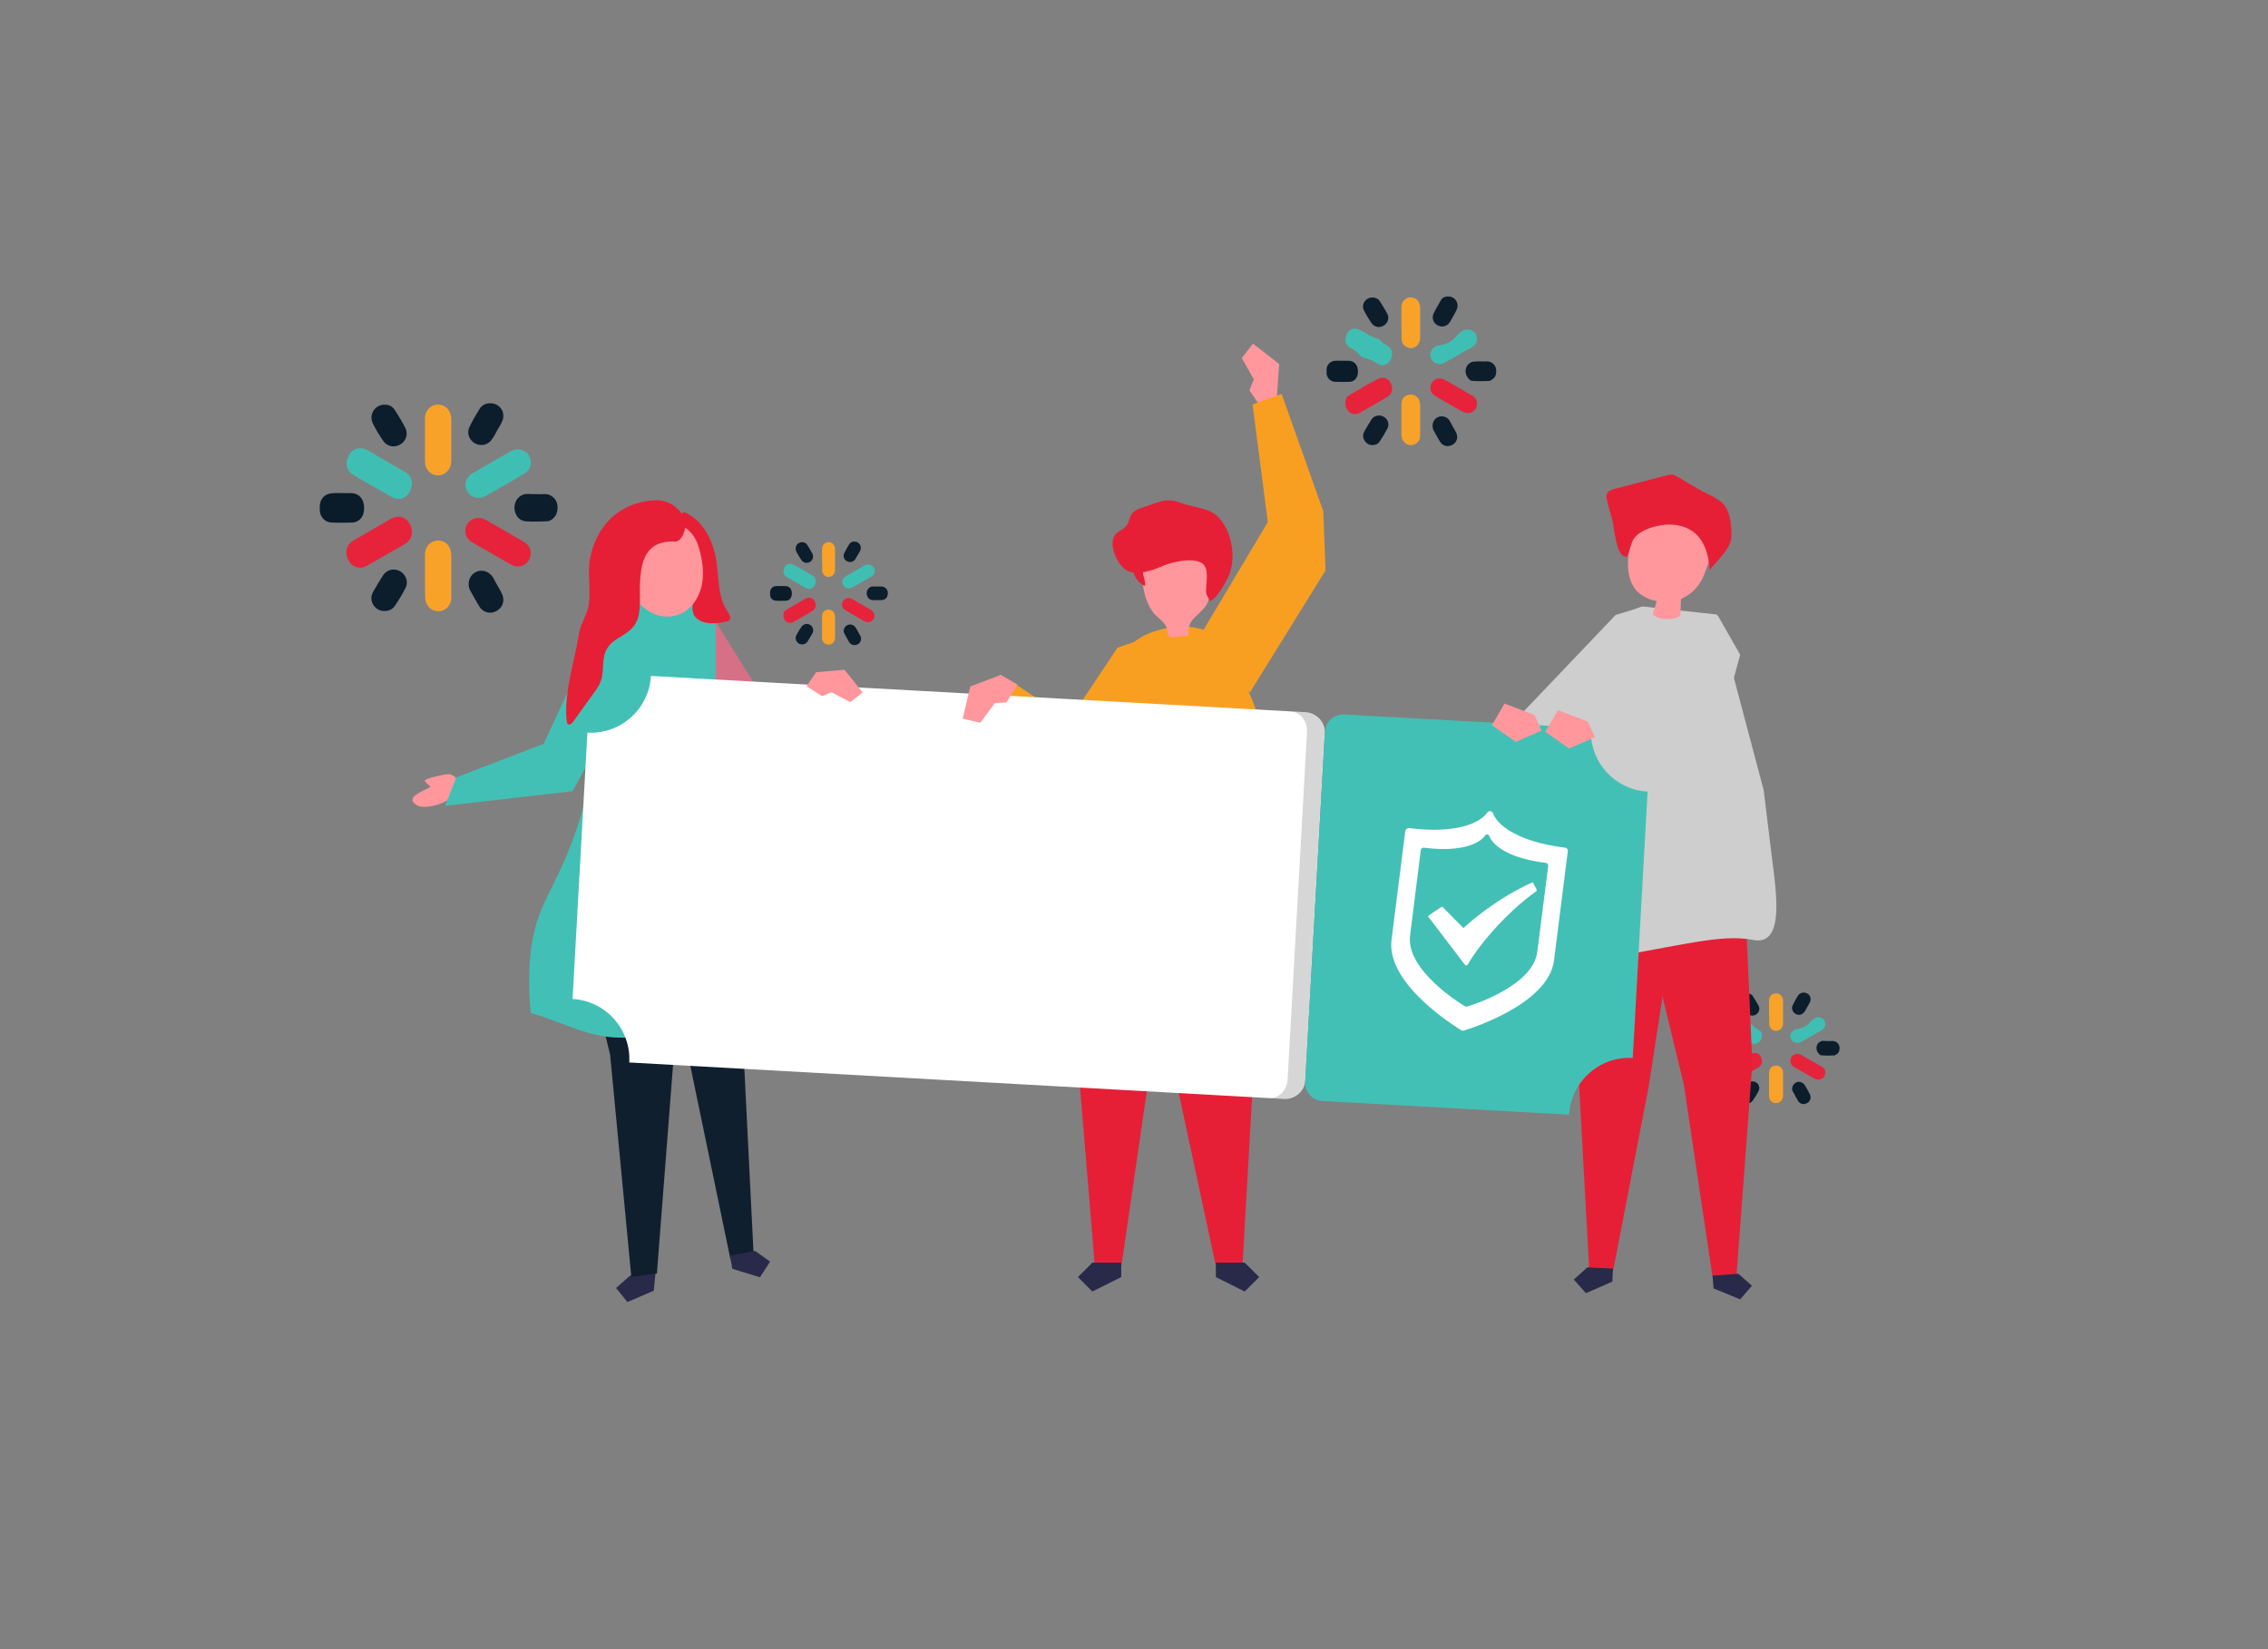 <?xml version="1.0" encoding="utf-8"?>
<!-- Generator: Adobe Illustrator 19.0.0, SVG Export Plug-In . SVG Version: 6.00 Build 0)  -->
<svg version="1.1" xmlns="http://www.w3.org/2000/svg" xmlns:xlink="http://www.w3.org/1999/xlink" x="0px" y="0px"
	 viewBox="0 0 1100 800" style="enable-background:new 0 0 1100 800;" xml:space="preserve">
<rect x="0" y="0" width="1100" height="800" fill="#808080" stroke="none"/>
<style type="text/css">
	.st0{fill:#E6233B;}
	.st1{fill:#3FBFB4;}
	.st2{fill:#F9A229;}
	.st3{fill:#0A1B2A;}
	.st4{fill:#0C1D2C;}
	.st5{fill:#0C1D2B;}
	.st6{fill:#E61F37;}
	.st7{fill:#292949;}
	.st8{fill:#CECECE;}
	.st9{fill:#FF979C;}
	.st10{fill:#0F1F2D;}
	.st11{fill:#43C0B5;}
	.st12{fill:#D67086;}
	.st13{fill:#F89F22;}
	.st14{fill:#FFFFFF;}
	.st15{opacity:0.19;fill:#2B292A;}
</style>
<g id="Layer_2">
	<path class="st0" d="M199.8,258.3c-0.1,2-0.9,3.6-2.4,4.9c-0.6,0.5-1.3,0.8-1.9,1.2c-5.5,3.1-10.9,6.3-16.4,9.4
		c-0.7,0.4-1.3,0.8-2,1.1c-2.8,1.2-6,0.2-7.7-2.4c-1.1-1.7-1.6-3.6-1.3-5.7c0.3-1.9,1.3-3.3,2.9-4.3c1.4-0.9,2.9-1.7,4.4-2.6
		c4.3-2.5,8.6-5,12.9-7.5c0.9-0.5,1.8-1,2.8-1.4c2.8-1,5.8,0.1,7.3,2.6C199.4,255.1,199.8,256.6,199.8,258.3z"/>
	<path class="st1" d="M199.8,234.7c-0.2,1.9-0.7,3.9-2.3,5.5c-1.9,1.8-4.3,2.4-6.7,1.3c-1.2-0.5-2.3-1.2-3.5-1.9
		c-4.8-2.8-9.6-5.5-14.4-8.3c-0.7-0.4-1.3-0.8-1.9-1.2c-2.2-1.4-3.1-3.5-2.8-6c0.1-1.1,0.5-2.2,1-3.2c1.6-3.2,5.2-4.4,8.6-2.7
		c1.8,0.9,3.6,2,5.4,3.1c4.2,2.4,8.3,4.8,12.5,7.2c0.6,0.3,1.1,0.7,1.7,1.1C199,230.8,199.8,232.5,199.8,234.7z"/>
	<path class="st0" d="M257.4,268.4c0,4.3-3.9,7.3-8.1,6.1c-0.9-0.3-1.7-0.7-2.5-1.2c-5.7-3.3-11.4-6.6-17.1-9.8
		c-0.6-0.3-1.1-0.7-1.7-1.1c-2.3-1.9-3-5-1.7-7.6c1.3-2.6,4.2-4,7.1-3.4c0.9,0.2,1.8,0.6,2.6,1c5.9,3.4,11.9,6.8,17.8,10.3
		C256.4,264.2,257.4,265.9,257.4,268.4z"/>
	<path class="st2" d="M206.1,213.4c0-3.3,0-6.6,0-9.8c0-0.9,0-1.9,0.3-2.8c1-2.9,3.3-4.6,6.4-4.5c2.8,0.1,5.1,2,5.8,4.9
		c0.2,0.8,0.3,1.7,0.3,2.5c0,6.5,0,12.9,0,19.4c0,0.8-0.1,1.7-0.3,2.5c-0.7,3-3.4,5.1-6.3,5c-3.1-0.1-5.7-2.5-6.1-5.6
		c-0.1-1.2-0.1-2.4-0.1-3.7C206.1,218.7,206.1,216.1,206.1,213.4z"/>
	<path class="st1" d="M232,241.5c-2.7-0.2-4.6-1.3-5.7-3.8c-1.1-2.5-0.5-5.1,1.4-7c0.5-0.5,1-0.9,1.6-1.2
		c6.1-3.5,12.2-7.1,18.3-10.5c1.7-1,3.5-1.3,5.4-0.7c2.3,0.8,3.9,2.3,4.3,4.7c0.5,2.6-0.3,4.9-2.5,6.4c-1.6,1-3.2,1.9-4.8,2.9
		c-4.6,2.6-9.1,5.3-13.7,7.9C235,240.9,233.6,241.6,232,241.5z"/>
	<path class="st2" d="M206.1,279.4c0-3.3,0-6.6,0-9.9c0-0.7,0-1.5,0.2-2.2c0.6-2.9,3.1-5,6-5.1c3.1-0.1,5.6,1.9,6.3,5
		c0.2,0.9,0.3,1.9,0.3,2.8c0,6.3,0,12.6,0,18.9c0,1,0,2.1-0.3,3.1c-0.9,2.8-3.3,4.6-6.1,4.5c-2.8,0-5.2-1.9-6-4.7
		c-0.3-0.9-0.3-1.9-0.3-2.8C206.1,285.8,206.1,282.6,206.1,279.4z"/>
	<path class="st3" d="M165.9,239.2c1.5,0,3,0,4.5,0c3,0.1,5.2,1.9,5.9,4.8c0.4,1.7,0.4,3.3,0,5c-0.7,2.6-2.8,4.4-5.5,4.5
		c-3.3,0.1-6.6,0.1-9.9,0c-3.2-0.1-5.6-2.6-5.8-5.8c0-0.8,0-1.7,0-2.5c0.2-3.3,2.6-5.8,6-5.9C162.7,239.1,164.3,239.2,165.9,239.2
		C165.9,239.2,165.9,239.2,165.9,239.2z"/>
	<path class="st4" d="M260.1,239.7c1.2,0,2.5,0.1,3.7,0c3.4-0.3,7,2.6,6.6,7c-0.1,1.5-0.4,2.8-1.3,3.9c-1.1,1.4-2.5,2.3-4.3,2.3
		c-3.2,0.1-6.4,0.2-9.6,0c-2.8-0.2-4.6-1.9-5.4-4.6c-0.8-2.8,0.1-5.7,2.2-7.4c1.1-0.8,2.3-1.3,3.6-1.3
		C257.1,239.7,258.6,239.7,260.1,239.7C260.1,239.7,260.1,239.7,260.1,239.7z"/>
	<path class="st4" d="M186.5,196.3c2.1,0,3.9,0.8,5,2.6c1.8,2.8,3.5,5.6,5,8.5c1.6,3.1,0.5,6.6-2.5,8.3c-2.8,1.6-6.3,0.9-8.2-1.9
		c-1.8-2.7-3.6-5.5-5-8.5C178.8,201.1,181.8,196.3,186.5,196.3z"/>
	<path class="st5" d="M227.3,283.4c0-2.9,1.6-5.3,4.2-6.2c2.5-0.9,5.4,0,7.1,2.2c0.7,0.9,1.2,1.9,1.7,2.9c1.1,2,2.3,3.9,3.2,5.9
		c1.8,3.8-0.4,8-4.6,8.9c-2.5,0.5-5-0.6-6.5-3c-1.2-2-2.3-4.1-3.5-6.1c-0.4-0.7-0.7-1.3-1.1-2C227.5,285.2,227.3,284.3,227.3,283.4z
		"/>
	<path class="st5" d="M237.8,195.6c4.7,0,7.7,4.6,5.7,8.9c-0.7,1.6-1.7,3.1-2.6,4.7c-0.7,1.3-1.4,2.7-2.3,3.9
		c-1.8,2.7-5.2,3.5-8,2.1c-3-1.5-4.4-5.1-2.9-8.1c1.4-2.9,3.1-5.8,4.8-8.6C233.7,196.5,235.6,195.6,237.8,195.6z"/>
	<path class="st4" d="M186.4,296.4c-4.8,0-7.3-5-5.9-8.2c0.1-0.3,0.2-0.7,0.4-1c1.6-2.7,3.1-5.4,4.8-8c1.7-2.7,4.9-3.6,7.7-2.4
		c3.3,1.4,4.9,5.2,3.3,8.4c-1.5,3-3.3,5.9-5.2,8.7C190.3,295.7,188.5,296.4,186.4,296.4z"/>
	<path class="st0" d="M395.6,293.7c0,1-0.4,1.8-1.2,2.4c-0.3,0.2-0.6,0.4-0.9,0.6c-2.7,1.6-5.4,3.1-8.1,4.7c-0.3,0.2-0.6,0.4-1,0.5
		c-1.4,0.6-3,0.1-3.8-1.2c-0.5-0.8-0.8-1.8-0.6-2.8c0.1-0.9,0.6-1.6,1.4-2.1c0.7-0.4,1.4-0.8,2.2-1.3c2.1-1.2,4.3-2.5,6.4-3.7
		c0.4-0.3,0.9-0.5,1.4-0.7c1.4-0.5,2.9,0.1,3.6,1.3C395.4,292.1,395.6,292.9,395.6,293.7z"/>
	<path class="st1" d="M395.6,282.1c-0.1,1-0.3,1.9-1.1,2.7c-0.9,0.9-2.2,1.2-3.3,0.6c-0.6-0.3-1.2-0.6-1.7-0.9
		c-2.4-1.4-4.8-2.7-7.1-4.1c-0.3-0.2-0.6-0.4-1-0.6c-1.1-0.7-1.5-1.7-1.4-3c0.1-0.6,0.2-1.1,0.5-1.6c0.8-1.6,2.6-2.2,4.3-1.3
		c0.9,0.5,1.8,1,2.7,1.5c2.1,1.2,4.1,2.4,6.2,3.6c0.3,0.2,0.6,0.3,0.8,0.5C395.2,280.1,395.6,280.9,395.6,282.1z"/>
	<path class="st0" d="M424.1,298.7c0,2.1-2,3.6-4,3c-0.4-0.1-0.9-0.3-1.3-0.6c-2.8-1.6-5.6-3.2-8.5-4.9c-0.3-0.2-0.6-0.3-0.8-0.5
		c-1.1-0.9-1.5-2.5-0.8-3.8c0.6-1.3,2.1-2,3.5-1.7c0.5,0.1,0.9,0.3,1.3,0.5c2.9,1.7,5.9,3.4,8.8,5.1
		C423.6,296.6,424.1,297.5,424.1,298.7z"/>
	<path class="st2" d="M398.7,271.5c0-1.6,0-3.3,0-4.9c0-0.5,0-0.9,0.2-1.4c0.5-1.4,1.6-2.3,3.2-2.2c1.4,0.1,2.5,1,2.8,2.4
		c0.1,0.4,0.1,0.8,0.1,1.2c0,3.2,0,6.4,0,9.6c0,0.4,0,0.8-0.1,1.2c-0.3,1.5-1.7,2.5-3.1,2.5c-1.5-0.1-2.8-1.3-3-2.8
		c-0.1-0.6,0-1.2,0-1.8C398.7,274.1,398.7,272.8,398.7,271.5z"/>
	<path class="st1" d="M411.6,285.4c-1.3-0.1-2.3-0.7-2.8-1.9c-0.5-1.2-0.3-2.5,0.7-3.4c0.2-0.2,0.5-0.4,0.8-0.6c3-1.7,6-3.5,9.1-5.2
		c0.8-0.5,1.7-0.7,2.7-0.3c1.2,0.4,1.9,1.1,2.1,2.3c0.2,1.3-0.1,2.4-1.3,3.2c-0.8,0.5-1.6,1-2.4,1.4c-2.3,1.3-4.5,2.6-6.8,3.9
		C413,285.1,412.3,285.4,411.6,285.4z"/>
	<path class="st2" d="M398.7,304.2c0-1.6,0-3.3,0-4.9c0-0.4,0-0.7,0.1-1.1c0.3-1.5,1.5-2.5,3-2.5c1.5,0,2.8,0.9,3.1,2.5
		c0.1,0.4,0.1,0.9,0.1,1.4c0,3.1,0,6.2,0,9.4c0,0.5,0,1-0.2,1.5c-0.4,1.4-1.6,2.3-3,2.2c-1.4,0-2.6-1-3-2.3
		c-0.1-0.5-0.1-0.9-0.1-1.4C398.7,307.3,398.7,305.7,398.7,304.2z"/>
	<path class="st3" d="M378.8,284.3c0.7,0,1.5,0,2.2,0c1.5,0.1,2.6,0.9,2.9,2.4c0.2,0.8,0.2,1.7,0,2.5c-0.4,1.3-1.4,2.2-2.7,2.2
		c-1.6,0.1-3.3,0.1-4.9,0c-1.6-0.1-2.8-1.3-2.8-2.9c0-0.4,0-0.8,0-1.3c0.1-1.6,1.3-2.9,3-2.9C377.2,284.2,378,284.3,378.8,284.3
		C378.8,284.3,378.8,284.3,378.8,284.3z"/>
	<path class="st4" d="M425.5,284.5c0.6,0,1.2,0,1.8,0c1.7-0.1,3.5,1.3,3.3,3.5c-0.1,0.7-0.2,1.4-0.6,1.9c-0.5,0.7-1.3,1.1-2.1,1.2
		c-1.6,0-3.2,0.1-4.7,0c-1.4-0.1-2.3-0.9-2.7-2.3c-0.4-1.4,0-2.8,1.1-3.7c0.5-0.4,1.1-0.6,1.8-0.6
		C424,284.5,424.7,284.5,425.5,284.5C425.5,284.5,425.5,284.5,425.5,284.5z"/>
	<path class="st4" d="M389,263c1,0,1.9,0.4,2.5,1.3c0.9,1.4,1.7,2.8,2.5,4.2c0.8,1.5,0.2,3.3-1.2,4.1c-1.4,0.8-3.1,0.5-4.1-0.9
		c-0.9-1.4-1.8-2.7-2.5-4.2C385.2,265.4,386.7,263,389,263z"/>
	<path class="st5" d="M409.2,306.2c0-1.4,0.8-2.6,2.1-3.1c1.3-0.4,2.7,0,3.5,1.1c0.3,0.4,0.6,0.9,0.9,1.4c0.5,1,1.1,1.9,1.6,2.9
		c0.9,1.9-0.2,4-2.3,4.4c-1.2,0.2-2.5-0.3-3.2-1.5c-0.6-1-1.1-2-1.7-3c-0.2-0.3-0.4-0.7-0.5-1C409.3,307,409.2,306.6,409.2,306.2z"
		/>
	<path class="st5" d="M414.4,262.7c2.3,0,3.8,2.3,2.8,4.4c-0.4,0.8-0.8,1.6-1.3,2.3c-0.4,0.6-0.7,1.3-1.1,1.9
		c-0.9,1.3-2.6,1.7-3.9,1c-1.5-0.7-2.2-2.5-1.4-4c0.7-1.5,1.5-2.9,2.4-4.3C412.4,263.1,413.3,262.7,414.4,262.7z"/>
	<path class="st4" d="M389,312.6c-2.4,0-3.6-2.5-2.9-4.1c0.1-0.2,0.1-0.4,0.2-0.5c0.8-1.3,1.5-2.7,2.4-3.9c0.9-1.3,2.4-1.8,3.8-1.2
		c1.6,0.7,2.4,2.6,1.6,4.2c-0.8,1.5-1.7,2.9-2.6,4.3C390.9,312.2,390,312.6,389,312.6z"/>
	<path class="st0" d="M675.2,188.6c0,1.4-0.6,2.6-1.7,3.5c-0.4,0.3-0.9,0.6-1.4,0.9c-3.9,2.3-7.8,4.5-11.7,6.7
		c-0.5,0.3-0.9,0.5-1.4,0.8c-2,0.8-4.3,0.2-5.5-1.7c-1.2-1.8-1.4-4-0.2-6.3c2.1-1.5,4.4-2.6,6.6-4c2-1.4,4.2-2.5,6.4-3.6
		c2.1-1.1,4.1-2.9,7.3-0.5C674.6,185.6,675.1,187,675.2,188.6z"/>
	<path class="st1" d="M675.2,171.8c-0.3,2.2-0.9,4.5-4.5,5.5c-3-0.5-5.2-3-8.2-3.5c-1.4-0.2-2.7-1-3.6-2.2c-1.2-1.4-2.8-2.1-4.3-3.1
		c-1.6-1-2.2-2.5-2-4.3c0.1-0.8,0.3-1.6,0.7-2.3c1.1-2.3,3.7-3.2,6.2-1.9c2.8,1.4,5.3,3.4,8.4,4.2c0.9,0.2,1.7,0.8,2.3,1.6
		c0.8,1.1,2.2,1.5,3.3,2.4C674.6,168.9,675.2,170.2,675.2,171.8z"/>
	<path class="st0" d="M716.4,195.8c0,3.1-2.8,5.3-5.8,4.4c-0.6-0.2-1.2-0.5-1.8-0.8c-4.1-2.3-8.1-4.7-12.2-7
		c-0.4-0.2-0.8-0.5-1.2-0.8c-1.6-1.3-2.1-3.6-1.2-5.5c0.9-1.9,3-2.9,5-2.4c0.7,0.1,1.3,0.4,1.9,0.7c4.2,2.5,8.5,4.9,12.7,7.4
		C715.6,192.8,716.4,194.1,716.4,195.8z"/>
	<path class="st2" d="M679.7,156.5c0-2.3,0-4.7,0-7c0-0.7,0-1.3,0.2-2c0.7-2.1,2.4-3.3,4.6-3.2c2,0.1,3.6,1.4,4.1,3.5
		c0.1,0.6,0.2,1.2,0.2,1.8c0,4.6,0,9.3,0,13.9c0,0.6,0,1.2-0.2,1.8c-0.5,2.1-2.4,3.7-4.5,3.6c-2.2-0.1-4.1-1.8-4.3-4
		c-0.1-0.9,0-1.7,0-2.6C679.7,160.3,679.7,158.4,679.7,156.5z"/>
	<path class="st1" d="M698.2,176.6c-1.9-0.1-3.3-1-4.1-2.7c-0.8-1.8-0.4-3.6,1-5c0.7-0.7,1.6-1.2,2.5-1.3c3.2-0.4,6.3-1.6,8.4-4.1
		c2.8-3.3,5.9-5.4,9.7-1.8c1.1,2.6,0.9,4.9-1.3,6.4c-1.1,0.7-2.3,1.4-3.5,2c-3.3,1.9-6.5,3.8-9.8,5.6
		C700.3,176.2,699.3,176.7,698.2,176.6z"/>
	<path class="st2" d="M679.7,203.7c0-2.4,0-4.7,0-7.1c0-0.5,0-1.1,0.1-1.6c0.4-2.1,2.2-3.6,4.3-3.6c2.2,0,4,1.3,4.5,3.6
		c0.1,0.6,0.2,1.3,0.2,2c0,4.5,0,9,0,13.5c0,0.7,0,1.5-0.2,2.2c-0.6,2-2.4,3.3-4.4,3.2c-2,0-3.7-1.4-4.3-3.4c-0.2-0.7-0.2-1.3-0.2-2
		C679.7,208.3,679.7,206,679.7,203.7z"/>
	<path class="st3" d="M651,175c1.1,0,2.1,0,3.2,0c2.1,0.1,3.7,1.4,4.2,3.4c0.3,1.2,0.3,2.4,0,3.6c-0.5,1.9-2,3.2-3.9,3.2
		c-2.3,0.1-4.7,0.1-7,0c-2.3-0.1-4-1.9-4.1-4.2c0-0.6,0-1.2,0-1.8c0.1-2.4,1.9-4.1,4.3-4.2C648.7,174.9,649.8,175,651,175
		C651,175,651,175,651,175z"/>
	<path class="st4" d="M718.3,175.3c0.9,0,1.8,0.1,2.6,0c2.4-0.2,5,1.8,4.8,5c-0.1,1.8-0.7,3.4-3.3,4.5c0,0,0,0,0,0
		c-3,0.1-6,0.2-8.9-0.1c0,0,0,0,0,0c-3.5-2.3-3.3-6.5-0.9-8.4c0.8-0.6,1.6-0.9,2.6-0.9C716.2,175.3,717.2,175.3,718.3,175.3
		C718.3,175.3,718.3,175.3,718.3,175.3z"/>
	<path class="st4" d="M665.6,144.3c1.5,0,2.8,0.6,3.6,1.8c1.3,2,2.5,4,3.6,6c1.2,2.2,0.3,4.7-1.8,5.9c-2,1.2-4.5,0.7-5.9-1.4
		c-1.3-2-2.6-4-3.6-6.1C660.1,147.7,662.3,144.3,665.6,144.3z"/>
	<path class="st5" d="M694.8,206.6c0-2.1,1.2-3.8,3-4.4c1.8-0.6,3.9,0,5,1.5c0.5,0.6,0.8,1.4,1.2,2.1c0.8,1.4,1.6,2.8,2.3,4.2
		c1.3,2.8-0.3,5.7-3.3,6.3c-1.8,0.4-3.6-0.4-4.6-2.1c-0.9-1.4-1.7-2.9-2.5-4.4c-0.3-0.5-0.5-0.9-0.8-1.4
		C694.9,207.8,694.9,207.2,694.8,206.6z"/>
	<path class="st5" d="M702.4,143.8c3.3,0,5.5,3.3,4.1,6.4c-0.5,1.2-1.2,2.2-1.8,3.4c-0.5,0.9-1,1.9-1.6,2.8
		c-1.3,1.9-3.7,2.5-5.7,1.5c-2.2-1.1-3.1-3.6-2.1-5.8c1-2.1,2.2-4.1,3.4-6.2C699.4,144.4,700.7,143.8,702.4,143.8z"/>
	<path class="st4" d="M665.6,215.9c-3.4,0-5.2-3.6-4.2-5.9c0.1-0.2,0.2-0.5,0.3-0.7c1.1-1.9,2.2-3.8,3.4-5.7
		c1.2-1.9,3.5-2.5,5.5-1.7c2.4,1,3.5,3.7,2.3,6c-1.1,2.1-2.4,4.2-3.7,6.2C668.4,215.4,667.1,215.9,665.6,215.9z"/>
	<path class="st0" d="M854.6,514.9c0,1.1-0.5,1.9-1.3,2.6c-0.3,0.2-0.7,0.4-1,0.6c-2.9,1.7-5.8,3.3-8.7,5c-0.3,0.2-0.7,0.4-1.1,0.6
		c-1.5,0.6-3.2,0.1-4.1-1.3c-0.9-1.4-1-3-0.1-4.7c1.6-1.1,3.3-1.9,4.9-3c1.5-1,3.1-1.9,4.8-2.7c1.6-0.8,3.1-2.2,5.4-0.3
		C854.2,512.7,854.6,513.7,854.6,514.9z"/>
	<path class="st1" d="M854.6,502.4c-0.2,1.6-0.7,3.3-3.4,4.1c-2.2-0.4-3.9-2.2-6.1-2.6c-1.1-0.2-2-0.8-2.7-1.6
		c-0.9-1-2.1-1.5-3.2-2.3c-1.2-0.8-1.6-1.9-1.5-3.2c0.1-0.6,0.2-1.2,0.5-1.7c0.8-1.7,2.8-2.4,4.6-1.4c2.1,1,3.9,2.5,6.2,3.1
		c0.7,0.2,1.2,0.6,1.7,1.2c0.6,0.8,1.6,1.1,2.5,1.8C854.2,500.2,854.6,501.2,854.6,502.4z"/>
	<path class="st0" d="M885.3,520.3c0,2.3-2.1,3.9-4.3,3.3c-0.5-0.1-0.9-0.4-1.4-0.6c-3-1.7-6.1-3.5-9.1-5.2
		c-0.3-0.2-0.6-0.3-0.9-0.6c-1.2-1-1.6-2.7-0.9-4.1c0.7-1.4,2.2-2.1,3.8-1.8c0.5,0.1,0.9,0.3,1.4,0.6c3.2,1.8,6.3,3.6,9.5,5.5
		C884.7,518,885.3,519,885.3,520.3z"/>
	<path class="st2" d="M858,491c0-1.7,0-3.5,0-5.2c0-0.5,0-1,0.2-1.5c0.5-1.6,1.8-2.5,3.4-2.4c1.5,0.1,2.7,1.1,3.1,2.6
		c0.1,0.4,0.1,0.9,0.1,1.3c0,3.4,0,6.9,0,10.3c0,0.4,0,0.9-0.1,1.3c-0.4,1.6-1.8,2.7-3.4,2.7c-1.6-0.1-3-1.4-3.2-3
		c-0.1-0.6,0-1.3,0-1.9C858,493.8,858,492.4,858,491z"/>
	<path class="st1" d="M871.7,505.9c-1.4-0.1-2.5-0.7-3-2c-0.6-1.3-0.3-2.7,0.8-3.7c0.5-0.5,1.2-0.9,1.9-1c2.4-0.3,4.7-1.2,6.2-3
		c2.1-2.4,4.4-4,7.2-1.4c0.8,1.9,0.6,3.7-0.9,4.7c-0.8,0.6-1.7,1-2.6,1.5c-2.4,1.4-4.8,2.8-7.3,4.2
		C873.3,505.6,872.6,506,871.7,505.9z"/>
	<path class="st2" d="M858,526.1c0-1.8,0-3.5,0-5.3c0-0.4,0-0.8,0.1-1.2c0.3-1.6,1.6-2.7,3.2-2.7c1.7,0,3,1,3.4,2.6
		c0.1,0.5,0.1,1,0.1,1.5c0,3.4,0,6.7,0,10.1c0,0.6,0,1.1-0.2,1.6c-0.5,1.5-1.8,2.4-3.3,2.4c-1.5,0-2.8-1-3.2-2.5
		c-0.1-0.5-0.1-1-0.1-1.5C858,529.5,858,527.8,858,526.1z"/>
	<path class="st3" d="M836.6,504.7c0.8,0,1.6,0,2.4,0c1.6,0.1,2.8,1,3.1,2.5c0.2,0.9,0.2,1.8,0,2.7c-0.4,1.4-1.5,2.4-2.9,2.4
		c-1.7,0.1-3.5,0.1-5.2,0c-1.7-0.1-3-1.4-3.1-3.1c0-0.4,0-0.9,0-1.3c0.1-1.8,1.4-3.1,3.2-3.2C834.9,504.7,835.7,504.7,836.6,504.7
		C836.6,504.7,836.6,504.7,836.6,504.7z"/>
	<path class="st4" d="M886.7,505c0.7,0,1.3,0,2,0c1.8-0.1,3.7,1.4,3.5,3.7c-0.1,1.4-0.5,2.5-2.5,3.3c0,0,0,0,0,0
		c-2.2,0.1-4.4,0.1-6.7-0.1c0,0,0,0,0,0c-2.6-1.7-2.5-4.9-0.7-6.3c0.6-0.4,1.2-0.7,1.9-0.7C885.1,505,885.9,505,886.7,505
		C886.7,505,886.7,505,886.7,505z"/>
	<path class="st4" d="M847.5,481.9c1.1,0,2.1,0.4,2.7,1.4c0.9,1.5,1.9,3,2.7,4.5c0.9,1.6,0.2,3.5-1.3,4.4c-1.5,0.9-3.4,0.5-4.4-1
		c-1-1.5-1.9-2.9-2.7-4.5C843.4,484.4,845,481.9,847.5,481.9z"/>
	<path class="st5" d="M869.2,528.3c0-1.5,0.9-2.8,2.2-3.3c1.3-0.5,2.9,0,3.8,1.2c0.4,0.5,0.6,1,0.9,1.5c0.6,1,1.2,2.1,1.7,3.1
		c1,2-0.2,4.3-2.4,4.7c-1.3,0.3-2.7-0.3-3.4-1.6c-0.7-1.1-1.2-2.2-1.8-3.3c-0.2-0.3-0.4-0.7-0.6-1
		C869.3,529.2,869.3,528.7,869.2,528.3z"/>
	<path class="st5" d="M874.8,481.5c2.5,0,4.1,2.4,3,4.7c-0.4,0.9-0.9,1.7-1.4,2.5c-0.4,0.7-0.7,1.4-1.2,2.1c-1,1.4-2.7,1.9-4.2,1.1
		c-1.6-0.8-2.3-2.7-1.5-4.3c0.8-1.6,1.6-3.1,2.5-4.6C872.7,482,873.6,481.5,874.8,481.5z"/>
	<path class="st4" d="M847.5,535.2c-2.5,0-3.9-2.7-3.1-4.4c0.1-0.2,0.1-0.4,0.2-0.5c0.8-1.4,1.6-2.9,2.5-4.2
		c0.9-1.4,2.6-1.9,4.1-1.3c1.8,0.7,2.6,2.8,1.7,4.5c-0.8,1.6-1.8,3.1-2.8,4.6C849.6,534.8,848.6,535.2,847.5,535.2z"/>
</g>
<g id="Object">
	<g>
		<g>
			<g>
				<g>
					<polygon class="st6" points="847.2,455.1 849.9,515.9 842.2,619.3 830.7,620.1 816.7,526.2 797.4,446.7 					"/>
					<polygon class="st7" points="831.1,625 844,630.3 849.7,623.7 843.1,617.9 830.6,618.8 					"/>
				</g>
				<g>
					<polygon class="st6" points="765.8,433.6 763.3,479.5 770.8,616.2 782.3,616.8 799.6,527.2 814.8,428.8 					"/>
					<polygon class="st7" points="782,621.7 769.2,627.3 763.3,620.7 769.9,614.8 782.3,615.4 					"/>
				</g>
				<g>
					<path class="st8" d="M832.8,298.1l-35.9-3.9c0,0-20,2.1-33.6,49.6c-7.5,26.4-9.8,68-10.4,99.8c0.8,4.5,5.8,24.4,26.6,21
						c35.8-5.8,54.9-11.6,70.5-8.7c13.3,2.9,12.2-15.4,10.7-29.4l-5.3-43.2L832.8,298.1z"/>
				</g>
				<g>
					<path class="st9" d="M825.8,253.4c-9.1-2-18.4-3.8-27.4-2c-2,0.4-4.1,1.1-5.2,2.8c-0.4,0.7-0.6,1.4-0.8,2.2
						c-2.3,8.5-5.2,21.1,0.4,29c1.1,1.5,2.5,2.7,4,3.6c2.1,1.3,4.3,2.2,6.7,2.6c-0.5,2.1-1.2,4.2-2,6.2c2.1,3.1,11.7,3.5,13.5,0.5
						c0.1-2.6,0.2-5.2,0.3-7.8c1.2-0.5,2.3-1.1,3.4-1.8c4.1-2.7,6.9-6.9,8.4-11.5c1.7-5,4.1-9.8,5.7-14.9c0.6-1.9,1-4,0-5.7
						c-1-1.8-3.3-2.4-5.3-2.9C827,253.7,826.4,253.5,825.8,253.4z"/>
					<path class="st6" d="M795.7,258.3c4.5-2.9,11.2-4.1,15.4-3.8c12.7,0.9,17.4,10.3,18.1,22c3.5-4.5,10.1-10.1,10.5-15.8
						c0.3-4.7-0.3-11.1-3-15.1c-2.5-3.8-8.8-5.9-12.5-8.1c-3.5-2.1-7.1-4.1-10.6-6.2c-0.7-0.4-1.5-0.9-2.3-1c-1-0.2-2,0.1-3,0.3
						c-8.3,2.2-16.7,4.3-25,6.5c-1.6,0.4-3.4,1-4,2.6c-0.4,0.9-0.1,2,0.1,3c0.9,4.3,2.8,8.8,3.2,13.1c0.5,2.5,2,15.6,6.5,14.1
						c1.3-2.2,1.5-4.8,2.6-7.2C792.4,260.9,793.9,259.4,795.7,258.3z"/>
				</g>
				<polygon class="st8" points="796.8,294.3 783.6,298.3 735.1,349.2 732.2,365.9 755.4,404.2 761.6,390.2 751.8,361.9 
					767.4,350.9 788.2,304.1 				"/>
			</g>
		</g>
		<g>
			<g id="XMLID_1018_">
				<g id="XMLID_1020_">
					<polygon class="st7" points="317.7,619.8 317.1,626.1 304.3,631.6 298.8,624.8 305.5,618.9 318.3,613.4 					"/>
				</g>
				<g id="XMLID_1019_">
					<polygon class="st10" points="328.4,491.2 318.6,617.8 306.2,619.4 295.9,511.5 287.5,477.3 					"/>
				</g>
			</g>
			<g id="XMLID_1015_">
				<g id="XMLID_1017_">
					<polygon class="st10" points="358,458 365.5,608.4 354.2,610.5 330.6,496.7 317.7,463.7 					"/>
				</g>
				<g id="XMLID_1016_">
					<polygon class="st7" points="355.2,615.5 368.6,619.6 373.5,612 366.2,606.8 354,609.1 					"/>
				</g>
			</g>
			<g id="XMLID_1014_">
				<path class="st11" d="M342.1,295.5c-9.1-7.6-31.2-3.2-42.8-3.2c1.1,0-11,64.7-11.4,70.4c-1.4,20.6-7.8,41.4-16.6,60.2
					c-3.7,7.9-8.1,15.6-10.8,24c-4.4,13.9-4.4,30.2-3.1,44.5c12.4,3.4,24.1,9.8,36.9,11.5c10.5,1.4,21.2-0.6,31.7-1.5
					c12.5-1.1,25.1-0.8,37.6-1.8c12.5-1,25.2-3.3,36.3-9.2c-5-9.6-8.8-19.7-11.9-30c-3.2-10.2-7.2-21.6-8.4-32.3
					c-1-9.6-1.2-19.4-2.6-29.2c-1.6-11.4-3.6-22.7-6.3-33.9c-3.1-12.8-7.2-25.3-12.3-37.4c-3.8-9.2-8.4-24.4-15.6-31.5
					C342.6,295.9,342.3,295.7,342.1,295.5z"/>
			</g>
			<polygon class="st12" points="347.1,301.6 379.9,354.1 397.9,329.1 414.9,331.9 406.8,372.5 384.5,389.1 347.1,366.6 			"/>
		</g>
		<g>
			<polygon class="st13" points="556.5,309.2 542,314.2 518.6,349.3 488.6,329.2 479.1,340.5 494.2,363 521.5,382.4 556.5,345.8 			
				"/>
			<polygon class="st9" points="619.3,192.3 620.4,176.6 607.7,166.7 602.3,173.7 608.1,184 606,189.3 611.7,197.8 			"/>
			<g>
				<g>
					<g>
						<polygon class="st6" points="522.5,410.3 521.5,499.4 531,614.1 543.9,614.1 559.3,508.2 577,402.2 						"/>
						<polygon class="st7" points="543.8,619.5 529.8,626.5 522.8,619.5 529.8,612.5 543.8,612.5 						"/>
					</g>
					<g>
						<polygon class="st6" points="611,410.3 611.3,461.8 602.6,614.1 589.7,614.1 568,513 556.5,402.2 						"/>
						<polygon class="st7" points="589.7,619.5 603.7,626.5 610.7,619.5 603.7,612.5 589.7,612.5 						"/>
					</g>
				</g>
				<path class="st13" d="M624.4,441.3c0.3,8.2,0.1,19.1-3.3,19.5c-0.6,0.1-1.3-0.2-1.8-0.5c-6-2.9-10.3-7-16.2-9.8
					c-6.2-2.9-13.2-4.5-20.1-5.6c-10.2-1.6-20.7-2.6-31-2.7c-8.9-0.1-18.1,4-26.5,6.2c-3.2,0.9-5.9,3.2-8.5,5.1
					c-4,2.7-5.7,3.8-5.2-1.8c0.9-9.1,1.8-18.2,2.9-27.2c2.2-18.1,5.3-36.1,10.4-53.6c2-6.7,4.2-13.3,6.5-19.8c2.8-8,5.5-16,8.3-24.1
					c3.4-10,9.2-17,19.3-20.5c8.7-3,19.6-3.8,28.1,0.4c9.4,4.7,13.9,20.7,18.5,29.2c4,7.5,9.1,27.9,10.6,35.9
					c1.8,9.7,3.5,19.4,4.8,29c1.5,10.7,2.5,21.3,2.8,31.9C624.1,434.1,624.3,437.4,624.4,441.3z"/>
				<g>
					<path class="st9" d="M567.2,308.7c0.2,0.2,0.4,0.3,0.7,0.4c0.5,0.2,1.1,0.1,1.7,0c2.3-0.3,4.6-0.5,6.9-0.8
						c-0.8-7.1,3.4-8.7,7.4-13.2c4.1-4.6,2.8-10.8,2.6-16.5c-0.1-1.6-0.1-3.2-0.8-4.6c-1.2-2.5-3.9-3.9-6.5-4.7
						c-6.7-2.1-14.4-1.6-20.3,2.2c-1.6,1-3,2.3-3.9,4c-1.3,2.6-1,5.6-0.6,8.5c0.6,4.4,1.9,8.7,4.4,12.4c2.3,3.5,6.7,5.1,7.3,9.3
						C566.1,306.8,566.4,308,567.2,308.7z"/>
					<g>
						<path class="st6" d="M554.5,278.9c0.4,1.8,1.2,3.6,0.8,5.3c-2.8-1-4.7-3.8-5.7-6.8c-0.5-1.3-0.8-2.7-0.7-4.1
							c0.1-1.4,0.7-2.8,1.8-3.6c1.6-1.1,4.3-0.7,4.8,1.3C556.1,273.1,554,276.3,554.5,278.9z"/>
						<path class="st6" d="M539.6,263.3c0.1-2.1,0.9-4,2.8-5.3c1.6-1.1,3.5-2,4.5-3.8c0.8-1.4,0.9-3.1,1.7-4.4
							c1.4-2.5,4.4-3.2,7-4.1c6.6-2.1,10.1-4.5,17-1.8c4.9,1.9,11.3,2.2,15.9,5c1.9,1.2,3.5,3,4.9,5.1c4.6,7.2,5.7,17.4,2.7,24.9
							c-0.7,1.7-1.5,3.2-2.4,4.7c-1.8,3-3.8,6.6-7,8.1c-0.2-1.4-1.2-2.2-1.6-3.6c-0.2-1-0.2-2-0.1-3c0.2-4,1.4-10.2-2.5-12.2
							c-5-2.5-14.4-0.2-19.2,1.9c-4.3,1.9-11.5,4.3-16,2.3C542.9,275.3,539.4,267.9,539.6,263.3z"/>
					</g>
				</g>
			</g>
			<polygon class="st13" points="583.4,306.1 614.9,253.3 607.5,196.2 621.6,191.1 641.8,248 642.9,276.7 606.1,336.1 			"/>
		</g>
		<g id="XMLID_1010_">
			<g id="XMLID_1012_">
				<g id="XMLID_1013_">
					<path class="st9" d="M216.8,388.2c-2.5,2.1-11,4.3-14.2,2.6c-7.3-3.8,3-7.2,6.3-9.1c-1-0.9-2.1-1.8-2.9-2.9
						c-0.7-1,10.8-3.7,12.3-3.2c3.7,1.2,3.7,3.7,5.3,7C221.4,384.4,219.1,386.3,216.8,388.2z"/>
				</g>
			</g>
			<g id="XMLID_1011_">
				<polygon class="st11" points="313.4,318.4 277.7,383.8 215.9,390.9 221.3,377.1 263.7,360.8 283.6,318 306.4,299.2 				"/>
			</g>
		</g>
		<g id="XMLID_1006_">
			<g id="XMLID_1009_">
				<path class="st6" d="M322.7,260.5c5.8,1.1,12.9,6,14.3,12.1c0.7,2.9-0.3,5.7,0.6,8.8c1.6,6.2-5.8,15.2,1.6,19.5
					c3.8,2.2,8.5,1.5,12.8,0.7c0.5-0.1,1.1-0.2,1.5-0.5c0.7-0.5,0.8-1.6,0.5-2.4c-0.3-0.8-0.8-1.5-1.3-2.3
					c-5.1-7.6-3.8-18.6-5.8-27.2c-2-8.7-6.6-17.3-15.2-20.8c-4.3,2.8-7.4,7.3-8.5,12.3L322.7,260.5z"/>
			</g>
			<g id="XMLID_1008_">
				<path class="st9" d="M329.9,297.8c5.6-2.4,9.3-8.1,10.5-14c1.2-5.9,0.3-12.1-1.4-18c-5.5-19.4-29.8-13.9-35.5,2.7
					C298.6,283.1,313.7,304.7,329.9,297.8z"/>
			</g>
			<g id="XMLID_1007_">
				<path class="st6" d="M301.6,308.5c2.7-1.7,5.4-3.5,7-6.7c2.6-5.1,1.5-13.1,1.8-18.7c0.3-5.9,0.9-12.3,4.9-16.5
					c2.6-2.8,5.9-3.6,9.5-3.9c2.5-0.3,2.7,0.7,4.7-0.8c1.5-1.2,2.7-4.4,2.9-6.2c0.4-3.1-1.1-6.2-3.3-8.4c-3.4-3.4-7.2-4.9-11.9-4.6
					c-16.3,1-27.8,11.7-31,28.1c-1.6,7.8,0.8,16.2-0.9,23.8c-1.1,4.7-3.7,8-4.5,12.9c-2,12.8-7.6,29.5-5.9,42.5
					c0.1,0.5,0.2,1,0.6,1.3c0.8,0.6,1.8-0.3,2.4-1.1c3.4-4.7,6.7-9.3,10.1-14c1.3-1.8,2.7-3.7,3.4-5.8c1.9-5.3,0.1-11.8,3.4-16.3
					C296.4,311.6,299,310,301.6,308.5z"/>
			</g>
		</g>
		<polygon class="st8" points="833.1,298.5 796.2,339.4 748.8,343.3 742.1,358.5 811.7,377 831.5,363.6 844,317.6 		"/>
		<g>
			<g>
				<path class="st14" d="M315.7,327.9c-0.9,16.1-14.7,28.4-30.8,27.5l-7.2,129.2c16.1,0.9,28.4,14.7,27.5,30.8L623,533.1
					c5.3,0.3,9.8-3.8,10.1-9.1l9.4-168.4c0.3-5.3-3.8-9.8-9.1-10.1L315.7,327.9z"/>
				<path class="st11" d="M791.9,513.2l7.2-129.2c-16.1-0.9-28.4-14.7-27.5-30.8l-119.6-6.6c-4.9-0.3-9.2,3.5-9.4,8.4L633,524.7
					c-0.3,4.9,3.5,9.2,8.4,9.4l119.6,6.6C762,524.6,775.8,512.3,791.9,513.2z"/>
				<path class="st15" d="M634.6,345.6l-8.5-0.5c4.6,0.3,8.1,4.8,7.8,10.1l-9.4,168.4c-0.3,5.3-4.3,9.4-8.9,9.1l8.5,0.5
					c4.6,0.3,8.6-3.8,8.9-9.1l9.4-168.4C642.7,350.4,639.2,345.9,634.6,345.6z"/>
			</g>
		</g>
		<polygon class="st9" points="395.8,326.1 409.6,324.9 418.4,335.9 412.4,340.6 403.3,335.8 398.7,337.7 391.2,332.9 		"/>
		<polygon class="st9" points="485.4,327.4 470.6,333 466.9,348.6 475.5,350.6 482.5,341.1 488.2,340.7 493.5,332.1 		"/>
		<polygon class="st9" points="770.1,350 773.6,357.6 761,363.1 749.5,355 755.6,344.5 		"/>
		<polygon class="st9" points="744.2,346.8 747.7,354.4 735.2,359.9 723.6,351.8 729.7,341.3 		"/>
	</g>
	<g>
		<path class="st14" d="M743.3,428c-16.2,7.3-28.5,17.6-33.5,22.2l-10.2-10.3c-0.3-0.3-7.2,4.5-7,4.6l17.9,23.5
			c0.1,0.2,0.3,0.3,0.6,0.3c0,0,0.1,0,0.1,0c0.3,0,0.5-0.2,0.7-0.4c4.4-8,17.6-24.4,33.1-35.5c0.3-0.2,0.4-0.6,0.3-0.9
			C745.3,431.6,743.5,427.9,743.3,428L743.3,428z M743.3,428"/>
		<path class="st14" d="M759.1,411.2c-31.1-3.9-34.9-16.4-34.9-16.5c-0.2-0.6-0.7-1.1-1.3-1.2l0,0c-0.6-0.1-1.3,0.2-1.6,0.8
			c-0.1,0.1-6.9,11.3-37.9,7.4c-0.9-0.1-1.6,0.5-1.8,1.3l-6.7,53c-2.7,21.7,32.4,42.9,33.9,43.8c0.2,0.1,0.4,0.2,0.6,0.2
			c0.2,0,0.4,0,0.6-0.1c1.7-0.5,41-12.4,43.7-34l6.7-53C760.6,412.1,760,411.3,759.1,411.2L759.1,411.2z M745.6,461.7
			c-2.1,17-32.9,26.3-34.2,26.6c-0.2,0.1-0.3,0.1-0.5,0c-0.2,0-0.3-0.1-0.5-0.2c-1.1-0.7-28.7-17.3-26.5-34.3l5.2-41.5
			c0.1-0.7,0.7-1.1,1.4-1.1c24.3,3.1,29.7-5.7,29.7-5.8c0.2-0.4,0.7-0.7,1.2-0.6l0,0c0.5,0.1,0.9,0.4,1,0.9c0,0.1,3,9.9,27.4,12.9
			c0.7,0.1,1.1,0.7,1.1,1.4L745.6,461.7z M745.6,461.7"/>
	</g>
</g>
</svg>
